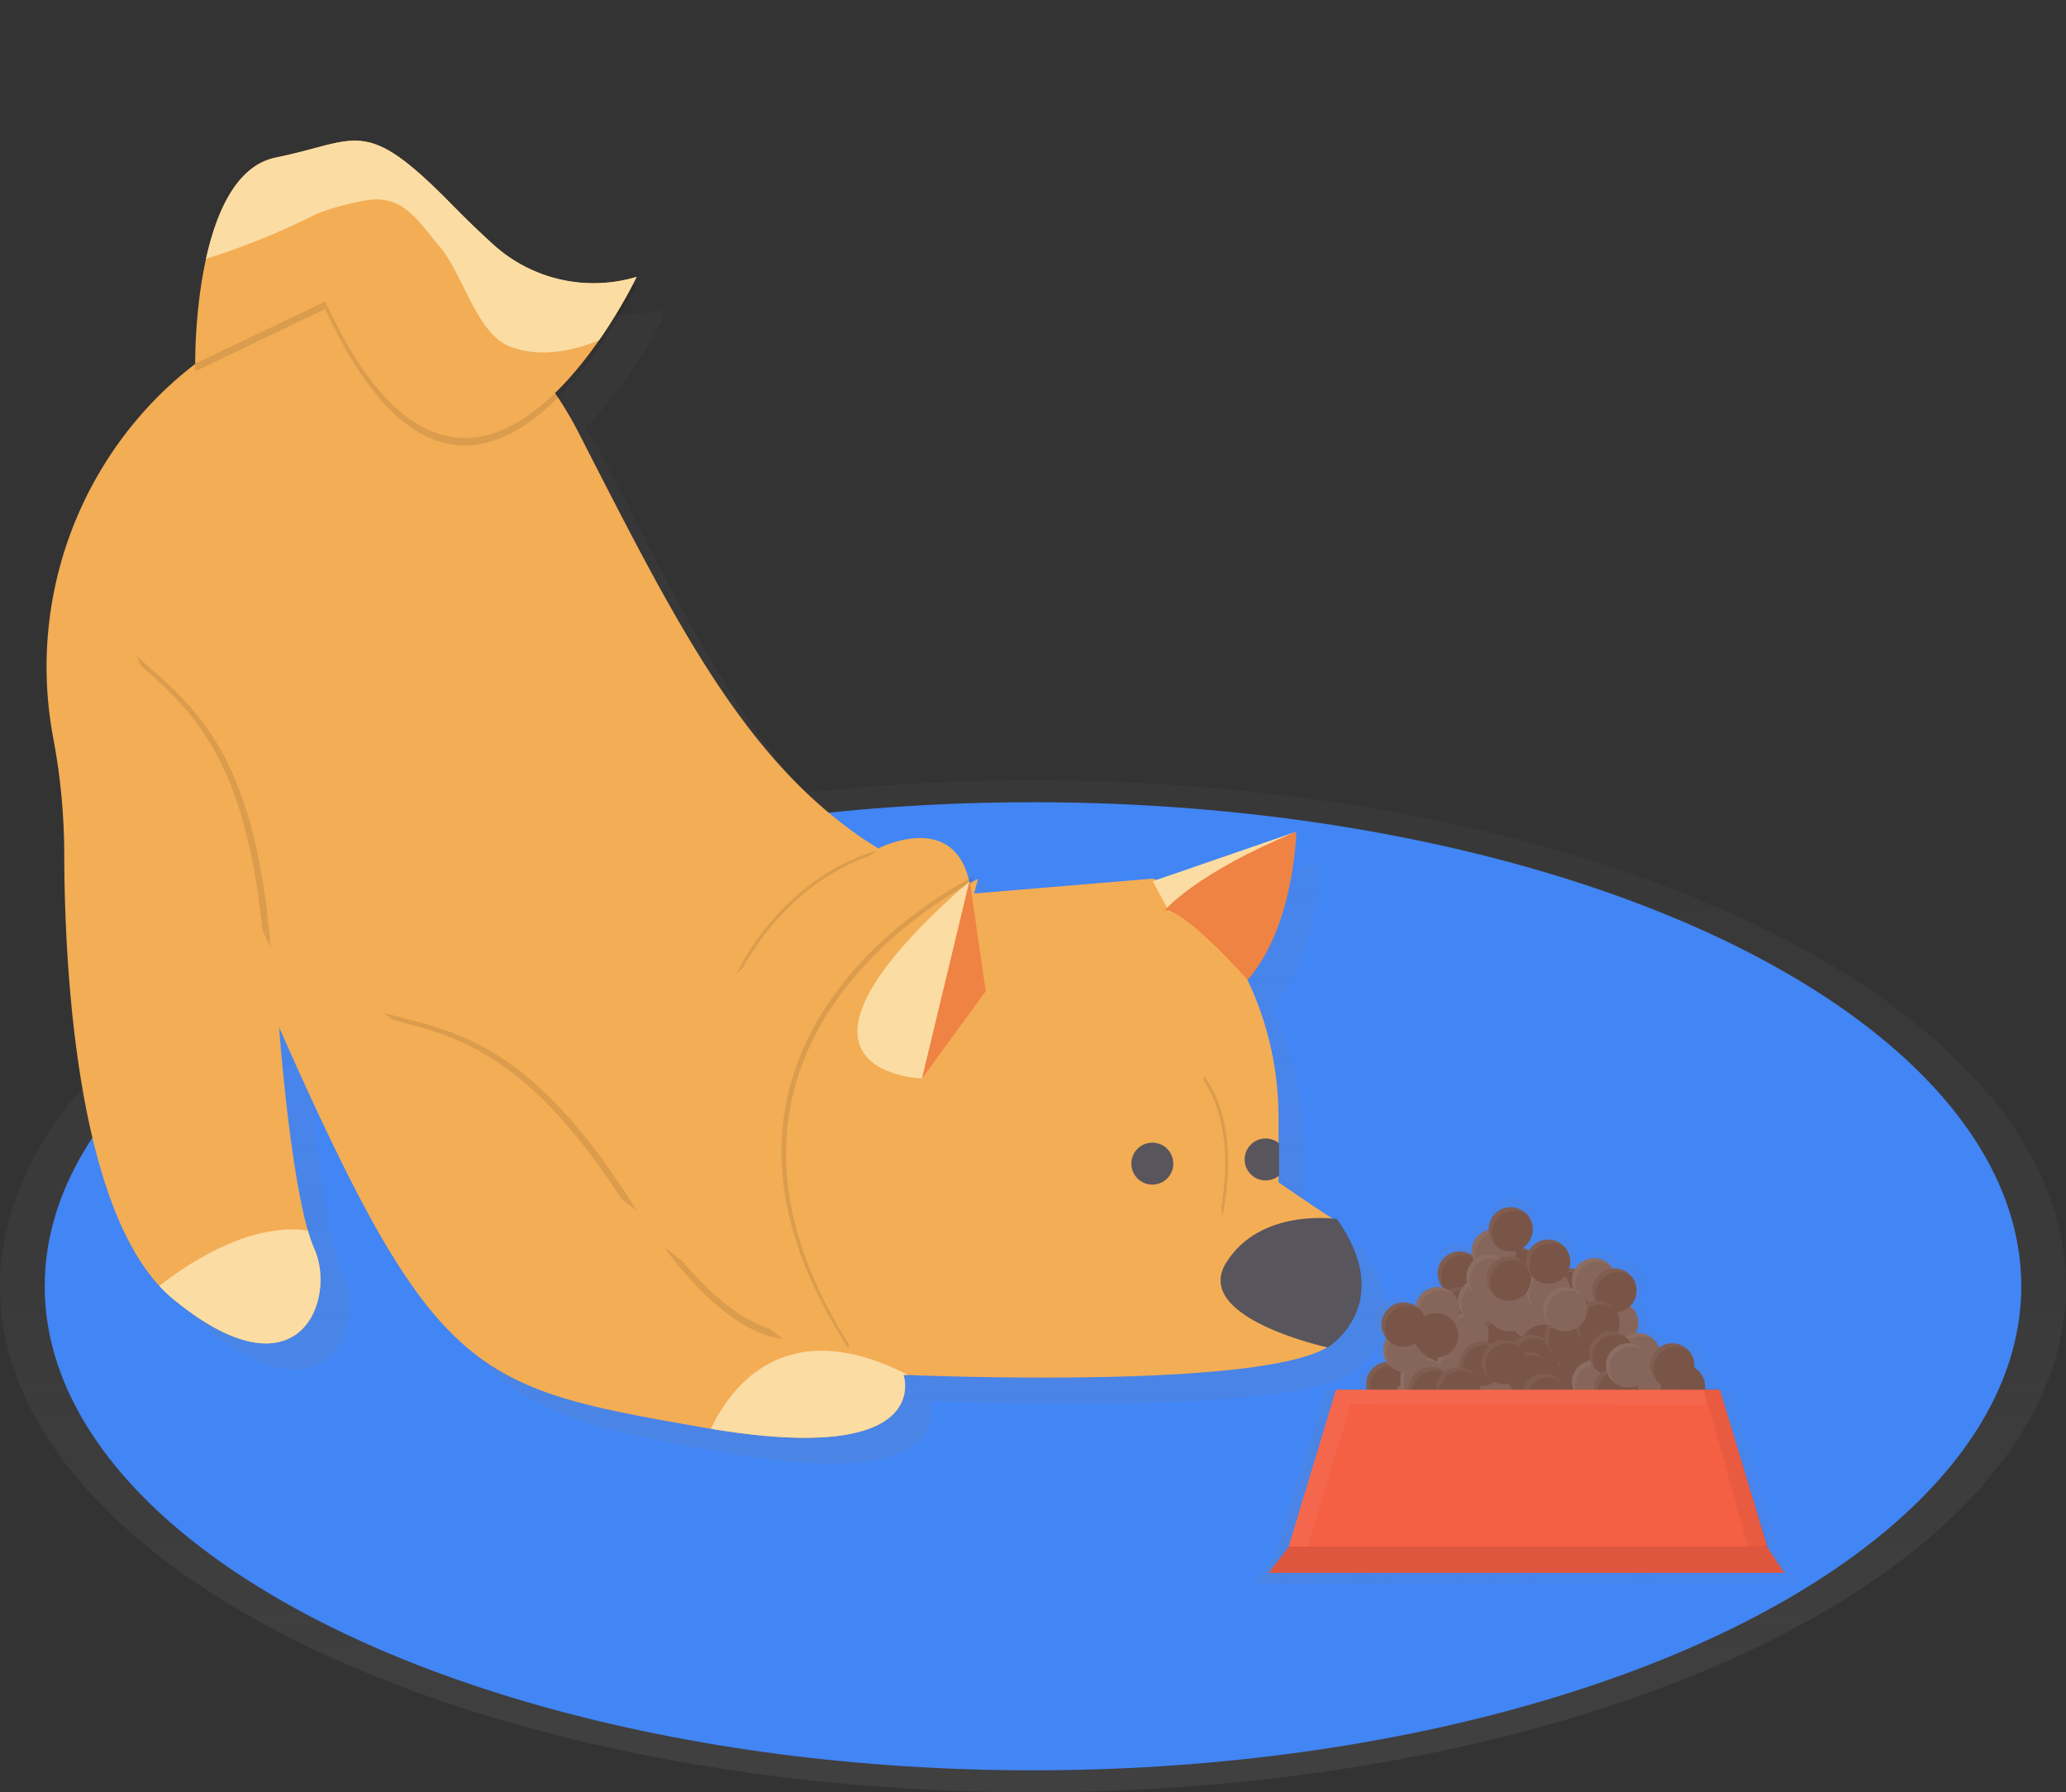 <svg id="78959f6b-6b81-463e-a7ed-f3ac2b26adb7" data-name="Layer 1" xmlns="http://www.w3.org/2000/svg" xmlns:xlink="http://www.w3.org/1999/xlink" width="921" height="798.79" viewBox="0 0 921 798.79"><rect x="0" y="0" width="921" height="798.79" fill="#333333" stroke="none"/><defs><linearGradient id="4a1f3905-675e-4cb4-9a95-a4e3d3d94ba2" x1="460.5" y1="798.79" x2="460.5" y2="347.79" gradientUnits="userSpaceOnUse"><stop offset="0" stop-color="gray" stop-opacity="0.25"/><stop offset="0.54" stop-color="gray" stop-opacity="0.12"/><stop offset="1" stop-color="gray" stop-opacity="0.1"/></linearGradient><linearGradient id="be7ca847-3496-48b5-b94f-36037deb42a9" x1="465.42" y1="671.63" x2="465.42" y2="96.38" xlink:href="#4a1f3905-675e-4cb4-9a95-a4e3d3d94ba2"/><clipPath id="db8cd32f-d5c9-4ed5-a4b9-a3c7efedf8cf" transform="translate(-139.5 -19.25)"><path id="ea848399-108c-42c8-bc20-d554308f50be" data-name="&lt;Clipping Path&gt;" d="M280.75,153.83s73-26.94,116.73,58.36S472.68,361.48,531,397.39c0,0,37-19.08,41.53,20.2l80.81-6.73s19.43,4.25,37.75,36.42a142.3,142.3,0,0,1,18.37,70.44v28.95l25.82,16.84s18,29.18,0,52.75S542.27,632,542.27,632s14.59,41.53-88.67,23.57S333.5,634.22,263.91,477.09c0,0,5.61,76.32,15.71,98.77s-6.73,68.47-62.85,22.45C173.47,562.79,168.26,449.74,168.14,400a281.61,281.61,0,0,0-4.88-51.67h0C147.61,265.6,194.48,183.16,274.13,156Q277.38,154.85,280.75,153.83Z" fill="#f3ad55"/></clipPath><clipPath id="0c669763-5ee6-4554-9902-39f6d5eb037e" transform="translate(-139.5 -19.25)"><path id="72eb7311-4454-4fda-bce9-f78cffeba103" data-name="&lt;Clipping Path&gt;" d="M226.52,181.35S225.38,97,262.42,89.48s39.28-19.08,78.57,21c7,7.14,13.17,13,18.59,17.91a66.6,66.6,0,0,0,63.72,14.26h0s-73,153.9-138.84,11Z" fill="#f3ad55"/></clipPath><linearGradient id="e5b008d9-c45d-4476-abe9-4d32fab0fb0d" x1="698.5" y1="638.79" x2="941.5" y2="638.79" xlink:href="#4a1f3905-675e-4cb4-9a95-a4e3d3d94ba2"/></defs><title>cautious dog 1</title><g opacity="0.7"><ellipse cx="460.5" cy="573.29" rx="460.5" ry="225.5" fill="url(#4a1f3905-675e-4cb4-9a95-a4e3d3d94ba2)"/></g><ellipse cx="460.5" cy="573.29" rx="440.57" ry="215.74" fill="#4285f4"/><g opacity="0.5"><path d="M746.19,574.63s-.71-.11-1.95-.22l-10.47-6.83-1.67-1.14.06,0L730,565l-9.48-6.49V529.65a143.52,143.52,0,0,0-2.17-24.88l-.19.07a140,140,0,0,0-11.62-36.35l.05.06c20.88-24,21.56-65.73,21.56-65.73l-62,21.38a16,16,0,0,0-1.7-.53l-80.35,6.7-.81-5.58-.18.1v0h0c-7.21-31.65-40.39-14.56-40.39-14.56-58.08-35.74-89.35-99.4-132.91-184.29a158.11,158.11,0,0,0-9.52-16.17c21.22-20.65,35.2-49.73,35.2-49.73l-2,.61c1.33-2.5,2-4,2-4a66.28,66.28,0,0,1-63.41-14.19c-5.39-4.85-11.53-10.72-18.49-17.82-39.09-39.84-41.32-28.29-78.18-20.85s-35.72,89.43-35.72,89.43h0c0,.89,0,1.62,0,2.16a169.34,169.34,0,0,0-63,165.72L182,389s-7.82,175.35,48,221.14,72.6,0,62.55-22.34-15.64-98.29-15.64-98.29c69.25,156.36,86,159.72,188.75,177.59S553.9,643.7,553.9,643.7s156.17,7,188-12.15l.23.05S773,612.61,746.19,574.63Z" transform="translate(-139.5 -19.25)" fill="url(#be7ca847-3496-48b5-b94f-36037deb42a9)"/></g><path id="1edf8a48-79e1-4628-af80-3c4411e374b6" data-name="&lt;Clipping Path&gt;" d="M280.75,153.83s73-26.94,116.73,58.36S472.68,361.48,531,397.39c0,0,37-19.08,41.53,20.2l80.81-6.73s19.43,4.25,37.75,36.42a142.3,142.3,0,0,1,18.37,70.44v28.95l25.82,16.84s18,29.18,0,52.75S542.27,632,542.27,632s14.59,41.53-88.67,23.57S333.5,634.22,263.91,477.09c0,0,5.61,76.32,15.71,98.77s-6.73,68.47-62.85,22.45C173.47,562.79,168.26,449.74,168.14,400a281.61,281.61,0,0,0-4.88-51.67h0C147.61,265.6,194.48,183.16,274.13,156Q277.38,154.85,280.75,153.83Z" transform="translate(-139.5 -19.25)" fill="#f3ad55"/><g clip-path="url(#db8cd32f-d5c9-4ed5-a4b9-a3c7efedf8cf)"><path d="M283.93,633.29l-89.42-26.94S251,548,294,573.8,283.93,633.29,283.93,633.29Z" transform="translate(-139.5 -19.25)" fill="#fbdca3"/><path d="M451.92,667.71s20.58-80.06,102.51-29.93S451.92,667.71,451.92,667.71Z" transform="translate(-139.5 -19.25)" fill="#fbdca3"/></g><path d="M550.5,499.91s-77.07-2.17,21.14-87.88Z" transform="translate(-139.5 -19.25)" fill="#795548"/><path d="M653.39,412l64-22.07S657.13,418,661.24,426.58Z" transform="translate(-139.5 -19.25)" fill="#fbdca3"/><path d="M695.7,456s-27.91-31.45-36.89-31.07c0,0,13.28-16.27,58.55-35C717.36,389.91,716.68,431.85,695.7,456Z" transform="translate(-139.5 -19.25)" fill="#ef8343"/><path d="M226.52,184.72s-1.15-84.39,35.89-91.87,39.28-19.08,78.57,21S393.36,155,393.36,155l29.93-9s-73,153.9-138.84,11Z" transform="translate(-139.5 -19.25)" opacity="0.1"/><path id="5d3617d0-6429-4d59-b345-a3de73ec9e9e" data-name="&lt;Clipping Path&gt;" d="M226.52,181.35S225.38,97,262.42,89.48s39.28-19.08,78.57,21c7,7.14,13.17,13,18.59,17.91a66.6,66.6,0,0,0,63.72,14.26h0s-73,153.9-138.84,11Z" transform="translate(-139.5 -19.25)" fill="#f3ad55"/><g clip-path="url(#0c669763-5ee6-4554-9902-39f6d5eb037e)"><path d="M205.1,141.61a322.3,322.3,0,0,0,74.07-26.28c5.78-2.89,18.54-6.15,25-7,15.21-1.91,21.88,9.55,31.7,21.32s16.3,38.11,30.51,43.85c17.45,7,37.33,0,53.78-9.12,11.65-6.47,25.33-26.74,35.59-35.25-3.85-13.22-8.07-28.53-11.92-41.75-3.94-13.56-8.27-27.76-18.41-37.58C416.29,41,403.72,37,391.52,33.55Q366.06,26.46,340,21.7c-11.45-2.09-23.36-3.82-34.63-.88C292,24.31,281.2,33.94,271,43.25L209.71,98.94c-5.56,5.06-11.41,10.58-13.15,17.9C194.89,123.9,199.29,137.24,205.1,141.61Z" transform="translate(-139.5 -19.25)" fill="#fbdca3"/></g><path d="M735.51,562.57s-34-5.24-49.39,19.45,45.27,37.79,45.27,37.79S762.45,600.74,735.51,562.57Z" transform="translate(-139.5 -19.25)" fill="#58555d"/><circle cx="513.7" cy="518.63" r="9.35" fill="#58555d"/><path d="M709.32,546.11s-17.58.37-16.46,10.1,30.68-.37,30.68-.37Z" transform="translate(-139.5 -19.25)" fill="#f3ad55"/><path d="M709.69,543.2V528.83a9.35,9.35,0,1,0,0,14.37Z" transform="translate(-139.5 -19.25)" fill="#58555d"/><path d="M573.5,410s-146.82,70.09-55.91,210" transform="translate(-139.5 -19.25)" opacity="0.1"/><path d="M575.5,411s-146.82,70.09-55.91,210" transform="translate(-139.5 -19.25)" fill="#f3ad55"/><path d="M467.94,453s18.33-41.15,62.11-54.62" transform="translate(-139.5 -19.25)" opacity="0.1"/><path d="M468.94,454s18.33-41.15,62.11-54.62" transform="translate(-139.5 -19.25)" fill="#f3ad55"/><path d="M568.94,537s18.33-41.15,62.11-54.62" transform="translate(-139.5 -19.25)" fill="#f3ad55"/><path d="M675.88,498.71s17.51,17.68,8.57,62.6" transform="translate(-139.5 -19.25)" opacity="0.1"/><path d="M674.53,499.11s17.51,17.68,8.57,62.6" transform="translate(-139.5 -19.25)" fill="#f3ad55"/><path d="M578.93,461l-7.11-49s-34.42,41.9-21.33,87.92Z" transform="translate(-139.5 -19.25)" fill="#ef8343"/><path d="M550.5,499.91s-77.07-2.17,21.14-87.88Z" transform="translate(-139.5 -19.25)" fill="#fbdca3"/><g opacity="0.1"><path d="M200.3,311.52c24.1,21.76,52.71,40.61,59.86,130.2" transform="translate(-139.5 -19.25)"/></g><path d="M197.3,311.52c24.1,21.76,52.71,40.61,59.86,130.2" transform="translate(-139.5 -19.25)" fill="#f3ad55"/><g opacity="0.1"><path d="M310.63,470.79c31.39,8.29,65.46,11.94,112.88,88.28" transform="translate(-139.5 -19.25)"/></g><path d="M308,472.17c31.39,8.29,65.46,11.94,112.88,88.28" transform="translate(-139.5 -19.25)" fill="#f3ad55"/><path d="M435.5,575s26,38,53,41" transform="translate(-139.5 -19.25)" opacity="0.1"/><path d="M436.5,572s26,38,53,41" transform="translate(-139.5 -19.25)" fill="#f3ad55"/><g opacity="0.5"><path d="M941.5,724.91l-7.87-11.81L918,661.44l-6.43-22.85H905a10.27,10.27,0,0,0-4.94-10.39c0-.34.05-.68.05-1a10.36,10.36,0,0,0-2.3-6.52h0a10.47,10.47,0,0,0-1.6-1.6l-.07-.05q-.39-.31-.8-.58l-.23-.14c-.23-.14-.47-.27-.71-.4l-.31-.15-.68-.29-.36-.13c-.23-.08-.46-.15-.7-.21L892,617c-.25-.06-.51-.1-.77-.13l-.35-.05a10.51,10.51,0,0,0-1.15-.07,10.35,10.35,0,0,0-6.23,2.08,10.39,10.39,0,0,0-1.67-3h0a10.45,10.45,0,0,0-1.6-1.6l-.07-.05q-.39-.31-.8-.57l-.23-.14c-.23-.14-.46-.27-.7-.4l-.32-.15-.68-.29-.36-.13c-.23-.08-.46-.14-.7-.21l-.38-.1c-.25-.06-.51-.1-.77-.13l-.35-.05a9.79,9.79,0,0,0-2.36,0,10.39,10.39,0,0,0-1.08-11.4h0a10.47,10.47,0,0,0-1.44-1.47,10.39,10.39,0,0,0,.64-13.75h0a10.47,10.47,0,0,0-1.6-1.6l-.07-.05q-.39-.31-.8-.57l-.23-.14c-.23-.14-.46-.27-.71-.4l-.31-.15-.68-.29-.36-.13c-.23-.08-.46-.15-.7-.21l-.38-.1c-.25-.06-.51-.1-.77-.13l-.35-.05a10.51,10.51,0,0,0-1.15-.07c-.28,0-.55,0-.82,0a10.46,10.46,0,0,0-.67-.95h0a10.47,10.47,0,0,0-1.6-1.6l-.07-.05q-.39-.31-.8-.57l-.23-.14c-.23-.14-.46-.27-.71-.4l-.31-.15-.68-.29-.36-.13c-.23-.08-.46-.15-.7-.21l-.38-.1c-.25-.06-.51-.1-.77-.13l-.35-.05a10.51,10.51,0,0,0-1.15-.07,10.34,10.34,0,0,0-8.92,5.07h0c-.25-.06-.51-.1-.77-.13l-.35-.05a10.51,10.51,0,0,0-1.15-.07l-.52,0a10.38,10.38,0,0,0-1.78-9.75h0a10.47,10.47,0,0,0-1.6-1.6l-.07-.05q-.39-.31-.8-.57l-.23-.14c-.23-.14-.46-.27-.71-.4l-.31-.15-.68-.29-.36-.13-.7-.21-.38-.1c-.25-.06-.51-.1-.77-.13l-.35-.05a10.51,10.51,0,0,0-1.15-.07,10.4,10.4,0,0,0-9,5.25l-.54-.38-.23-.14c-.23-.14-.46-.27-.71-.4l-.31-.15-.68-.29-.25-.1a10.4,10.4,0,0,0,2.25-15.12h0a10.46,10.46,0,0,0-1.6-1.6l-.07-.05q-.39-.31-.8-.57l-.23-.14c-.23-.14-.46-.27-.71-.4l-.31-.15-.68-.29-.36-.13-.7-.21-.38-.1c-.25-.06-.51-.1-.77-.13l-.35-.05a10.39,10.39,0,0,0-11.56,10.35c0,.1,0,.19,0,.29-.24.06-.48.11-.71.18a10.38,10.38,0,0,0-7.25,11.09c0,.12,0,.23.05.35l0,.25-.12-.07L795,575c-.23-.14-.46-.27-.71-.4l-.31-.15-.68-.29-.36-.13-.7-.21-.38-.1c-.25-.06-.51-.1-.77-.13l-.35-.05a10.39,10.39,0,0,0-11.49,11.5c0,.12,0,.23.05.35s.08.51.13.77.06.25.1.38.13.47.21.7l.13.36q.13.35.29.69l.15.31c.12.24.26.48.4.71l.14.23q.27.41.57.8l.06.07.15.18-.19,0c-.25-.06-.51-.1-.77-.13l-.35-.05a10.51,10.51,0,0,0-1.15-.07,10.31,10.31,0,0,0-10.3,8.93l-.08,0-.23-.14c-.23-.14-.46-.27-.71-.4l-.31-.15-.68-.29-.36-.13c-.23-.08-.46-.14-.7-.21l-.38-.1c-.25-.06-.51-.1-.77-.13l-.35-.05a10.39,10.39,0,0,0-11.49,11.49c0,.12,0,.23.05.35s.08.51.13.77.06.25.1.38.13.47.21.7l.13.36q.13.35.29.69l.15.31c.12.24.26.48.4.71l.14.23q.27.42.57.8l.05.07,0,.06a10.35,10.35,0,0,0-1.54,5.44,10.51,10.51,0,0,0,.07,1.15c0,.12,0,.23.05.35s.08.51.13.77.06.25.1.38.13.47.21.7l.13.36q.13.35.29.69l.15.31c.12.24.26.48.4.71l.14.23h0A10.39,10.39,0,0,0,745.54,636a10.51,10.51,0,0,0,.07,1.15c0,.12,0,.23.05.35s.08.51.13.77.06.24.09.37H730.26L707.79,713l-9.29,12ZM801.62,607.22l-.19-.32.48-.12C801.8,606.93,801.71,607.07,801.62,607.22Zm48.81-9.67.17-.28.38.08C850.8,597.42,850.61,597.48,850.43,597.56Z" transform="translate(-139.5 -19.25)" fill="url(#e5b008d9-c45d-4476-abe9-4d32fab0fb0d)"/></g><circle cx="606.76" cy="647.21" r="9.86" fill="#795548"/><path d="M737.93,668a9.85,9.85,0,0,1,16-7.68,9.85,9.85,0,1,0-13.85,13.85A9.81,9.81,0,0,1,737.93,668Z" transform="translate(-139.5 -19.25)" fill="#fff" opacity="0.05"/><circle cx="640.88" cy="649.48" r="9.86" fill="#795548"/><path d="M772,670.25a9.85,9.85,0,0,1,16-7.68,9.85,9.85,0,1,0-13.85,13.85A9.81,9.81,0,0,1,772,670.25Z" transform="translate(-139.5 -19.25)" fill="#fff" opacity="0.05"/><circle cx="660.59" cy="651" r="9.86" fill="#795548"/><path d="M791.75,671.77a9.85,9.85,0,0,1,16-7.68,9.85,9.85,0,1,0-13.85,13.85A9.81,9.81,0,0,1,791.75,671.77Z" transform="translate(-139.5 -19.25)" fill="#fff" opacity="0.05"/><circle cx="670.44" cy="647.21" r="9.86" fill="#795548"/><path d="M801.6,668a9.85,9.85,0,0,1,16-7.68,9.85,9.85,0,1,0-13.85,13.85A9.81,9.81,0,0,1,801.6,668Z" transform="translate(-139.5 -19.25)" fill="#fff" opacity="0.05"/><circle cx="747.01" cy="647.21" r="9.86" fill="#795548"/><path d="M878.17,668a9.85,9.85,0,0,1,16-7.68,9.85,9.85,0,1,0-13.85,13.85A9.81,9.81,0,0,1,878.17,668Z" transform="translate(-139.5 -19.25)" fill="#fff" opacity="0.05"/><circle cx="708.35" cy="646.45" r="9.86" fill="#795548"/><path d="M839.51,667.22a9.85,9.85,0,0,1,16-7.68,9.85,9.85,0,1,0-13.85,13.85A9.81,9.81,0,0,1,839.51,667.22Z" transform="translate(-139.5 -19.25)" fill="#fff" opacity="0.05"/><circle cx="621.17" cy="638.11" r="9.86" fill="#795548"/><path d="M752.33,658.88a9.85,9.85,0,0,1,16-7.68A9.85,9.85,0,1,0,754.5,665,9.81,9.81,0,0,1,752.33,658.88Z" transform="translate(-139.5 -19.25)" fill="#fff" opacity="0.05"/><circle cx="700.77" cy="617.64" r="9.86" fill="#795548"/><path d="M831.93,638.41a9.85,9.85,0,0,1,16-7.68,9.85,9.85,0,1,0-13.85,13.85A9.81,9.81,0,0,1,831.93,638.41Z" transform="translate(-139.5 -19.25)" fill="#fff" opacity="0.05"/><circle cx="670.44" cy="594.9" r="9.86" fill="#795548"/><circle cx="680.26" cy="579.74" r="9.86" fill="#795548"/><path d="M801.6,615.67a9.85,9.85,0,0,1,16-7.68,9.85,9.85,0,1,0-13.85,13.85A9.81,9.81,0,0,1,801.6,615.67Z" transform="translate(-139.5 -19.25)" fill="#fff" opacity="0.05"/><circle cx="638.6" cy="602.48" r="9.86" fill="#795548"/><path d="M769.77,623.25a9.85,9.85,0,0,1,16-7.68,9.85,9.85,0,1,0-13.85,13.85A9.81,9.81,0,0,1,769.77,623.25Z" transform="translate(-139.5 -19.25)" fill="#fff" opacity="0.05"/><circle cx="618.89" cy="616.88" r="9.86" fill="#795548"/><path d="M750.05,637.65a9.85,9.85,0,0,1,16-7.68,9.85,9.85,0,1,0-13.85,13.85A9.81,9.81,0,0,1,750.05,637.65Z" transform="translate(-139.5 -19.25)" fill="#fff" opacity="0.05"/><circle cx="678.02" cy="622.19" r="9.86" fill="#795548"/><path d="M809.19,643a9.85,9.85,0,0,1,16-7.68,9.85,9.85,0,1,0-13.85,13.85A9.81,9.81,0,0,1,809.19,643Z" transform="translate(-139.5 -19.25)" fill="#fff" opacity="0.05"/><circle cx="700.01" cy="575.19" r="9.86" fill="#795548"/><path d="M831.17,596a9.85,9.85,0,0,1,16-7.68,9.85,9.85,0,1,0-13.85,13.85A9.81,9.81,0,0,1,831.17,596Z" transform="translate(-139.5 -19.25)" fill="#fff" opacity="0.05"/><circle cx="675.75" cy="565.33" r="9.86" fill="#795548"/><path d="M806.91,586.1a9.85,9.85,0,0,1,16-7.68,9.85,9.85,0,1,0-13.85,13.85A9.81,9.81,0,0,1,806.91,586.1Z" transform="translate(-139.5 -19.25)" fill="#fff" opacity="0.05"/><circle cx="650.73" cy="567.61" r="9.86" fill="#795548"/><path d="M781.89,588.38a9.85,9.85,0,0,1,16-7.68,9.85,9.85,0,1,0-13.85,13.85A9.81,9.81,0,0,1,781.89,588.38Z" transform="translate(-139.5 -19.25)" fill="#fff" opacity="0.05"/><circle cx="650.73" cy="583.53" r="9.86" fill="#795548"/><path d="M781.89,604.3a9.85,9.85,0,0,1,16-7.68,9.85,9.85,0,1,0-13.85,13.85A9.81,9.81,0,0,1,781.89,604.3Z" transform="translate(-139.5 -19.25)" fill="#fff" opacity="0.05"/><circle cx="691.67" cy="608.54" r="9.86" fill="#795548"/><path d="M822.83,629.31a9.85,9.85,0,0,1,16-7.68A9.85,9.85,0,1,0,825,635.48,9.81,9.81,0,0,1,822.83,629.31Z" transform="translate(-139.5 -19.25)" fill="#fff" opacity="0.05"/><circle cx="703.04" cy="603.24" r="9.86" fill="#795548"/><path d="M834.2,624a9.85,9.85,0,0,1,16-7.68,9.85,9.85,0,1,0-13.85,13.85A9.81,9.81,0,0,1,834.2,624Z" transform="translate(-139.5 -19.25)" fill="#fff" opacity="0.05"/><circle cx="638.6" cy="637.35" r="9.86" fill="#795548"/><circle cx="638.6" cy="637.35" r="9.86" fill="#fff" opacity="0.1"/><path d="M769.77,658.12a9.85,9.85,0,0,1,16-7.68,9.85,9.85,0,1,0-13.85,13.85A9.81,9.81,0,0,1,769.77,658.12Z" transform="translate(-139.5 -19.25)" fill="#fff" opacity="0.05"/><circle cx="669.69" cy="632.05" r="9.86" fill="#795548"/><circle cx="669.69" cy="632.05" r="9.86" fill="#fff" opacity="0.1"/><path d="M800.85,652.82a9.85,9.85,0,0,1,16-7.68A9.85,9.85,0,1,0,803,659,9.81,9.81,0,0,1,800.85,652.82Z" transform="translate(-139.5 -19.25)" fill="#fff" opacity="0.05"/><circle cx="658.31" cy="641.14" r="9.86" fill="#795548"/><circle cx="658.31" cy="641.14" r="9.86" fill="#fff" opacity="0.1"/><path d="M789.48,661.91a9.85,9.85,0,0,1,16-7.68,9.85,9.85,0,1,0-13.85,13.85A9.81,9.81,0,0,1,789.48,661.91Z" transform="translate(-139.5 -19.25)" fill="#fff" opacity="0.05"/><circle cx="621.17" cy="648.72" r="9.86" fill="#795548"/><circle cx="621.17" cy="648.72" r="9.86" fill="#fff" opacity="0.1"/><path d="M752.33,669.49a9.85,9.85,0,0,1,16-7.68,9.85,9.85,0,1,0-13.85,13.85A9.81,9.81,0,0,1,752.33,669.49Z" transform="translate(-139.5 -19.25)" fill="#fff" opacity="0.05"/><circle cx="631.02" cy="641.14" r="9.86" fill="#795548"/><circle cx="631.02" cy="641.14" r="9.86" fill="#fff" opacity="0.1"/><path d="M762.18,661.91a9.85,9.85,0,0,1,16-7.68,9.85,9.85,0,1,0-13.85,13.85A9.81,9.81,0,0,1,762.18,661.91Z" transform="translate(-139.5 -19.25)" fill="#fff" opacity="0.05"/><circle cx="631.02" cy="624.46" r="9.86" fill="#795548"/><circle cx="631.02" cy="624.46" r="9.86" fill="#fff" opacity="0.1"/><path d="M762.18,645.23a9.85,9.85,0,0,1,16-7.68,9.85,9.85,0,1,0-13.85,13.85A9.81,9.81,0,0,1,762.18,645.23Z" transform="translate(-139.5 -19.25)" fill="#fff" opacity="0.05"/><circle cx="649.98" cy="609.3" r="9.86" fill="#795548"/><circle cx="649.98" cy="609.3" r="9.86" fill="#fff" opacity="0.1"/><path d="M781.14,630.07a9.85,9.85,0,0,1,16-7.68,9.85,9.85,0,1,0-13.85,13.85A9.81,9.81,0,0,1,781.14,630.07Z" transform="translate(-139.5 -19.25)" fill="#fff" opacity="0.05"/><circle cx="683.33" cy="646.45" r="9.86" fill="#795548"/><circle cx="683.33" cy="646.45" r="9.86" fill="#fff" opacity="0.1"/><path d="M814.49,667.22a9.85,9.85,0,0,1,16-7.68,9.85,9.85,0,1,0-13.85,13.85A9.81,9.81,0,0,1,814.49,667.22Z" transform="translate(-139.5 -19.25)" fill="#fff" opacity="0.05"/><circle cx="710.62" cy="616.13" r="9.86" fill="#795548"/><circle cx="710.62" cy="616.13" r="9.86" fill="#fff" opacity="0.1"/><path d="M841.78,636.9a9.85,9.85,0,0,1,16-7.68A9.85,9.85,0,1,0,844,643.06,9.81,9.81,0,0,1,841.78,636.9Z" transform="translate(-139.5 -19.25)" fill="#fff" opacity="0.05"/><circle cx="710.62" cy="570.64" r="9.86" fill="#795548"/><circle cx="710.62" cy="570.64" r="9.86" fill="#fff" opacity="0.1"/><path d="M841.78,591.41a9.85,9.85,0,0,1,16-7.68A9.85,9.85,0,1,0,844,597.58,9.81,9.81,0,0,1,841.78,591.41Z" transform="translate(-139.5 -19.25)" fill="#fff" opacity="0.05"/><circle cx="720.48" cy="589.59" r="9.86" fill="#795548"/><circle cx="720.48" cy="589.59" r="9.86" fill="#fff" opacity="0.1"/><path d="M851.64,610.36a9.85,9.85,0,0,1,16-7.68,9.85,9.85,0,1,0-13.85,13.85A9.81,9.81,0,0,1,851.64,610.36Z" transform="translate(-139.5 -19.25)" fill="#fff" opacity="0.05"/><circle cx="730.33" cy="604" r="9.86" fill="#795548"/><circle cx="730.33" cy="604" r="9.86" fill="#fff" opacity="0.1"/><path d="M861.49,624.77a9.85,9.85,0,0,1,16-7.68,9.85,9.85,0,1,0-13.85,13.85A9.81,9.81,0,0,1,861.49,624.77Z" transform="translate(-139.5 -19.25)" fill="#fff" opacity="0.05"/><circle cx="683.33" cy="587.32" r="9.86" fill="#795548"/><circle cx="683.33" cy="587.32" r="9.86" fill="#fff" opacity="0.1"/><path d="M814.49,608.09a9.85,9.85,0,0,1,16-7.68,9.85,9.85,0,1,0-13.85,13.85A9.81,9.81,0,0,1,814.49,608.09Z" transform="translate(-139.5 -19.25)" fill="#fff" opacity="0.05"/><circle cx="653.77" cy="594.9" r="9.86" fill="#795548"/><circle cx="653.77" cy="594.9" r="9.86" fill="#fff" opacity="0.1"/><path d="M784.93,615.67a9.85,9.85,0,0,1,16-7.68,9.85,9.85,0,1,0-13.85,13.85A9.81,9.81,0,0,1,784.93,615.67Z" transform="translate(-139.5 -19.25)" fill="#fff" opacity="0.05"/><circle cx="672.72" cy="583.53" r="9.86" fill="#795548"/><circle cx="672.72" cy="583.53" r="9.86" fill="#fff" opacity="0.1"/><path d="M803.88,604.3a9.85,9.85,0,0,1,16-7.68,9.85,9.85,0,1,0-13.85,13.85A9.81,9.81,0,0,1,803.88,604.3Z" transform="translate(-139.5 -19.25)" fill="#fff" opacity="0.05"/><circle cx="690.15" cy="575.19" r="9.86" fill="#795548"/><circle cx="690.15" cy="575.19" r="9.86" fill="#fff" opacity="0.1"/><path d="M821.31,596a9.85,9.85,0,0,1,16-7.68,9.85,9.85,0,1,0-13.85,13.85A9.81,9.81,0,0,1,821.31,596Z" transform="translate(-139.5 -19.25)" fill="#fff" opacity="0.05"/><circle cx="640.88" cy="583.53" r="9.86" fill="#795548"/><circle cx="640.88" cy="583.53" r="9.86" fill="#fff" opacity="0.1"/><path d="M772,604.3a9.85,9.85,0,0,1,16-7.68,9.85,9.85,0,1,0-13.85,13.85A9.81,9.81,0,0,1,772,604.3Z" transform="translate(-139.5 -19.25)" fill="#fff" opacity="0.05"/><circle cx="675.75" cy="615.37" r="9.86" fill="#795548"/><circle cx="675.75" cy="615.37" r="9.86" fill="#fff" opacity="0.1"/><path d="M806.91,636.14a9.85,9.85,0,0,1,16-7.68,9.85,9.85,0,1,0-13.85,13.85A9.81,9.81,0,0,1,806.91,636.14Z" transform="translate(-139.5 -19.25)" fill="#fff" opacity="0.05"/><circle cx="634.06" cy="614.61" r="9.86" fill="#795548"/><circle cx="634.06" cy="614.61" r="9.86" fill="#fff" opacity="0.1"/><path d="M765.22,635.38a9.85,9.85,0,0,1,16-7.68,9.85,9.85,0,1,0-13.85,13.85A9.81,9.81,0,0,1,765.22,635.38Z" transform="translate(-139.5 -19.25)" fill="#fff" opacity="0.05"/><circle cx="697.73" cy="629.01" r="9.86" fill="#795548"/><circle cx="697.73" cy="629.01" r="9.86" fill="#fff" opacity="0.1"/><path d="M828.9,649.78a9.85,9.85,0,0,1,16-7.68,9.85,9.85,0,1,0-13.85,13.85A9.81,9.81,0,0,1,828.9,649.78Z" transform="translate(-139.5 -19.25)" fill="#fff" opacity="0.05"/><circle cx="712.9" cy="634.32" r="9.86" fill="#795548"/><circle cx="712.9" cy="634.32" r="9.86" fill="#fff" opacity="0.1"/><path d="M844.06,655.09a9.85,9.85,0,0,1,16-7.68,9.85,9.85,0,1,0-13.85,13.85A9.81,9.81,0,0,1,844.06,655.09Z" transform="translate(-139.5 -19.25)" fill="#fff" opacity="0.05"/><circle cx="725.78" cy="644.17" r="9.86" fill="#795548"/><circle cx="725.78" cy="644.17" r="9.86" fill="#fff" opacity="0.1"/><path d="M856.94,664.94a9.85,9.85,0,0,1,16-7.68,9.85,9.85,0,1,0-13.85,13.85A9.81,9.81,0,0,1,856.94,664.94Z" transform="translate(-139.5 -19.25)" fill="#fff" opacity="0.05"/><circle cx="747.01" cy="631.29" r="9.86" fill="#795548"/><circle cx="747.01" cy="631.29" r="9.86" fill="#fff" opacity="0.1"/><path d="M878.17,652.06a9.85,9.85,0,0,1,16-7.68,9.85,9.85,0,1,0-13.85,13.85A9.81,9.81,0,0,1,878.17,652.06Z" transform="translate(-139.5 -19.25)" fill="#fff" opacity="0.05"/><circle cx="735.64" cy="619.92" r="9.86" fill="#795548"/><circle cx="735.64" cy="619.92" r="9.86" fill="#fff" opacity="0.1"/><path d="M866.8,640.69a9.85,9.85,0,0,1,16-7.68A9.85,9.85,0,1,0,869,646.85,9.81,9.81,0,0,1,866.8,640.69Z" transform="translate(-139.5 -19.25)" fill="#fff" opacity="0.05"/><circle cx="665.89" cy="557.75" r="9.86" fill="#795548"/><circle cx="665.89" cy="557.75" r="9.86" fill="#fff" opacity="0.1"/><path d="M797.06,578.52a9.85,9.85,0,0,1,16-7.68,9.85,9.85,0,1,0-13.85,13.85A9.81,9.81,0,0,1,797.06,578.52Z" transform="translate(-139.5 -19.25)" fill="#fff" opacity="0.05"/><circle cx="626.47" cy="601.72" r="9.86" fill="#795548"/><circle cx="626.47" cy="601.72" r="9.86" fill="#fff" opacity="0.1"/><path d="M757.64,622.49a9.85,9.85,0,0,1,16-7.68,9.85,9.85,0,1,0-13.85,13.85A9.81,9.81,0,0,1,757.64,622.49Z" transform="translate(-139.5 -19.25)" fill="#fff" opacity="0.05"/><circle cx="611.31" cy="629.77" r="9.86" fill="#795548"/><circle cx="611.31" cy="629.77" r="9.86" fill="#fff" opacity="0.1"/><path d="M742.47,650.54a9.85,9.85,0,0,1,16-7.68,9.85,9.85,0,1,0-13.85,13.85A9.81,9.81,0,0,1,742.47,650.54Z" transform="translate(-139.5 -19.25)" fill="#fff" opacity="0.05"/><circle cx="658.31" cy="619.92" r="9.86" fill="#795548"/><circle cx="658.31" cy="619.92" r="9.86" fill="#fff" opacity="0.1"/><path d="M789.48,640.69a9.85,9.85,0,0,1,16-7.68,9.85,9.85,0,1,0-13.85,13.85A9.81,9.81,0,0,1,789.48,640.69Z" transform="translate(-139.5 -19.25)" fill="#fff" opacity="0.05"/><circle cx="659.83" cy="579.74" r="9.86" fill="#795548"/><circle cx="659.83" cy="579.74" r="9.86" fill="#fff" opacity="0.1"/><path d="M791,600.51a9.85,9.85,0,0,1,16-7.68,9.85,9.85,0,1,0-13.85,13.85A9.81,9.81,0,0,1,791,600.51Z" transform="translate(-139.5 -19.25)" fill="#fff" opacity="0.05"/><circle cx="663.62" cy="569.12" r="9.86" fill="#795548"/><circle cx="663.62" cy="569.12" r="9.86" fill="#fff" opacity="0.1"/><path d="M794.78,589.89a9.85,9.85,0,0,1,16-7.68A9.85,9.85,0,1,0,797,596.06,9.81,9.81,0,0,1,794.78,589.89Z" transform="translate(-139.5 -19.25)" fill="#fff" opacity="0.05"/><circle cx="650.73" cy="631.29" r="9.86" fill="#795548"/><path d="M781.89,652.06a9.85,9.85,0,0,1,16-7.68,9.85,9.85,0,1,0-13.85,13.85A9.81,9.81,0,0,1,781.89,652.06Z" transform="translate(-139.5 -19.25)" fill="#fff" opacity="0.05"/><circle cx="625.72" cy="590.35" r="9.86" fill="#795548"/><path d="M756.88,611.12a9.85,9.85,0,0,1,16-7.68,9.85,9.85,0,1,0-13.85,13.85A9.81,9.81,0,0,1,756.88,611.12Z" transform="translate(-139.5 -19.25)" fill="#fff" opacity="0.05"/><circle cx="637.85" cy="619.16" r="9.86" fill="#795548"/><path d="M769,639.93a9.85,9.85,0,0,1,16-7.68,9.85,9.85,0,1,0-13.85,13.85A9.81,9.81,0,0,1,769,639.93Z" transform="translate(-139.5 -19.25)" fill="#fff" opacity="0.05"/><circle cx="673.48" cy="547.9" r="9.86" fill="#795548"/><path d="M804.64,568.67a9.85,9.85,0,0,1,16-7.68,9.85,9.85,0,1,0-13.85,13.85A9.81,9.81,0,0,1,804.64,568.67Z" transform="translate(-139.5 -19.25)" fill="#fff" opacity="0.05"/><circle cx="672.72" cy="569.88" r="9.86" fill="#795548"/><path d="M803.88,590.65a9.85,9.85,0,0,1,16-7.68,9.85,9.85,0,1,0-13.85,13.85A9.81,9.81,0,0,1,803.88,590.65Z" transform="translate(-139.5 -19.25)" fill="#fff" opacity="0.05"/><circle cx="690.15" cy="562.3" r="9.86" fill="#795548"/><path d="M821.31,583.07a9.85,9.85,0,0,1,16-7.68,9.85,9.85,0,1,0-13.85,13.85A9.81,9.81,0,0,1,821.31,583.07Z" transform="translate(-139.5 -19.25)" fill="#fff" opacity="0.05"/><circle cx="682.57" cy="604.75" r="9.86" fill="#795548"/><circle cx="687.92" cy="600.29" r="9.86" fill="#795548"/><path d="M813.73,625.52a9.85,9.85,0,0,1,16-7.68,9.85,9.85,0,1,0-13.85,13.85A9.81,9.81,0,0,1,813.73,625.52Z" transform="translate(-139.5 -19.25)" fill="#fff" opacity="0.05"/><circle cx="677.27" cy="632.05" r="9.86" fill="#795548"/><path d="M808.43,652.82a9.85,9.85,0,0,1,16-7.68A9.85,9.85,0,1,0,810.6,659,9.81,9.81,0,0,1,808.43,652.82Z" transform="translate(-139.5 -19.25)" fill="#fff" opacity="0.05"/><circle cx="681.06" cy="612.34" r="9.86" fill="#795548"/><path d="M812.22,633.11a9.85,9.85,0,0,1,16-7.68,9.85,9.85,0,1,0-13.85,13.85A9.81,9.81,0,0,1,812.22,633.11Z" transform="translate(-139.5 -19.25)" fill="#fff" opacity="0.05"/><circle cx="698.49" cy="595.66" r="9.86" fill="#795548"/><circle cx="750.23" cy="617.96" r="9.86" fill="#795548"/><path d="M829.65,616.43a9.85,9.85,0,0,1,16-7.68,9.85,9.85,0,1,0-13.85,13.85A9.81,9.81,0,0,1,829.65,616.43Z" transform="translate(-139.5 -19.25)" fill="#fff" opacity="0.05"/><circle cx="688.64" cy="622.19" r="9.86" fill="#795548"/><path d="M819.8,643a9.85,9.85,0,0,1,16-7.68A9.85,9.85,0,1,0,822,649.13,9.81,9.81,0,0,1,819.8,643Z" transform="translate(-139.5 -19.25)" fill="#fff" opacity="0.05"/><circle cx="719.72" cy="575.19" r="9.86" fill="#795548"/><path d="M850.88,596a9.85,9.85,0,0,1,16-7.68,9.85,9.85,0,1,0-13.85,13.85A9.81,9.81,0,0,1,850.88,596Z" transform="translate(-139.5 -19.25)" fill="#fff" opacity="0.05"/><circle cx="712.14" cy="589.59" r="9.86" fill="#795548"/><path d="M843.3,610.36a9.85,9.85,0,0,1,16-7.68,9.85,9.85,0,1,0-13.85,13.85A9.81,9.81,0,0,1,843.3,610.36Z" transform="translate(-139.5 -19.25)" fill="#fff" opacity="0.05"/><circle cx="718.2" cy="603.24" r="9.86" fill="#795548"/><path d="M849.36,624a9.85,9.85,0,0,1,16-7.68,9.85,9.85,0,1,0-13.85,13.85A9.81,9.81,0,0,1,849.36,624Z" transform="translate(-139.5 -19.25)" fill="#fff" opacity="0.05"/><circle cx="733.36" cy="631.29" r="9.86" fill="#795548"/><path d="M864.53,652.06a9.85,9.85,0,0,1,16-7.68,9.85,9.85,0,1,0-13.85,13.85A9.81,9.81,0,0,1,864.53,652.06Z" transform="translate(-139.5 -19.25)" fill="#fff" opacity="0.05"/><circle cx="745.49" cy="608.54" r="9.86" fill="#795548"/><circle cx="640.23" cy="595.16" r="9.86" fill="#795548"/><path d="M876.65,629.31a9.85,9.85,0,0,1,16-7.68,9.85,9.85,0,1,0-13.85,13.85A9.81,9.81,0,0,1,876.65,629.31Z" transform="translate(-139.5 -19.25)" fill="#fff" opacity="0.05"/><circle cx="720.48" cy="619.16" r="9.86" fill="#795548"/><path d="M851.64,639.93a9.85,9.85,0,0,1,16-7.68,9.85,9.85,0,1,0-13.85,13.85A9.81,9.81,0,0,1,851.64,639.93Z" transform="translate(-139.5 -19.25)" fill="#fff" opacity="0.05"/><circle cx="721.99" cy="631.29" r="9.86" fill="#795548"/><path d="M853.15,652.06a9.85,9.85,0,0,1,16-7.68,9.85,9.85,0,1,0-13.85,13.85A9.81,9.81,0,0,1,853.15,652.06Z" transform="translate(-139.5 -19.25)" fill="#fff" opacity="0.05"/><circle cx="693.19" cy="639.63" r="9.86" fill="#795548"/><path d="M824.35,660.4a9.85,9.85,0,0,1,16-7.68,9.85,9.85,0,1,0-13.85,13.85A9.81,9.81,0,0,1,824.35,660.4Z" transform="translate(-139.5 -19.25)" fill="#fff" opacity="0.05"/><circle cx="660.59" cy="607.79" r="9.86" fill="#795548"/><path d="M791.75,628.56a9.85,9.85,0,0,1,16-7.68,9.85,9.85,0,1,0-13.85,13.85A9.81,9.81,0,0,1,791.75,628.56Z" transform="translate(-139.5 -19.25)" fill="#fff" opacity="0.05"/><circle cx="670.44" cy="607.03" r="9.86" fill="#795548"/><path d="M801.6,627.8a9.85,9.85,0,0,1,16-7.68A9.85,9.85,0,1,0,803.78,634,9.81,9.81,0,0,1,801.6,627.8Z" transform="translate(-139.5 -19.25)" fill="#fff" opacity="0.05"/><circle cx="649.98" cy="619.16" r="9.86" fill="#795548"/><path d="M781.14,639.93a9.85,9.85,0,0,1,16-7.68,9.85,9.85,0,1,0-13.85,13.85A9.81,9.81,0,0,1,781.14,639.93Z" transform="translate(-139.5 -19.25)" fill="#fff" opacity="0.05"/><circle cx="735.64" cy="644.17" r="9.86" fill="#795548"/><circle cx="735.64" cy="644.17" r="9.86" fill="#fff" opacity="0.1"/><path d="M866.8,664.94a9.85,9.85,0,0,1,16-7.68A9.85,9.85,0,1,0,869,671.11,9.81,9.81,0,0,1,866.8,664.94Z" transform="translate(-139.5 -19.25)" fill="#fff" opacity="0.05"/><circle cx="725.78" cy="608.54" r="9.86" fill="#795548"/><circle cx="725.78" cy="608.54" r="9.86" fill="#fff" opacity="0.1"/><path d="M856.94,629.31a9.85,9.85,0,0,1,16-7.68,9.85,9.85,0,1,0-13.85,13.85A9.81,9.81,0,0,1,856.94,629.31Z" transform="translate(-139.5 -19.25)" fill="#fff" opacity="0.05"/><circle cx="697.73" cy="583.53" r="9.86" fill="#795548"/><circle cx="697.73" cy="583.53" r="9.86" fill="#fff" opacity="0.1"/><path d="M828.9,604.3a9.85,9.85,0,0,1,16-7.68,9.85,9.85,0,1,0-13.85,13.85A9.81,9.81,0,0,1,828.9,604.3Z" transform="translate(-139.5 -19.25)" fill="#fff" opacity="0.05"/><polygon points="789.92 696.13 572.39 696.13 595.58 619.37 766.73 619.37 789.92 696.13" fill="#f55f44"/><polygon points="602.11 625.9 760.52 626.23 759.22 619.7 595.58 619.37 572.39 696.13 580.89 696.13 602.11 625.9" fill="#fff" opacity="0.05"/><polygon points="795.47 701.03 565.53 701.03 574.67 689.27 787.63 689.27 795.47 701.03" fill="#4285f4"/><polygon points="795.47 701.03 565.53 701.03 574.67 689.27 787.63 689.27 795.47 701.03" fill="#f55f44"/><polygon points="795.47 701.03 565.53 701.03 574.67 689.27 787.63 689.27 795.47 701.03" opacity="0.1"/><polygon points="759.5 618.75 779.17 689.27 788.5 689.75 766.5 618.75 759.5 618.75" opacity="0.05"/></svg>